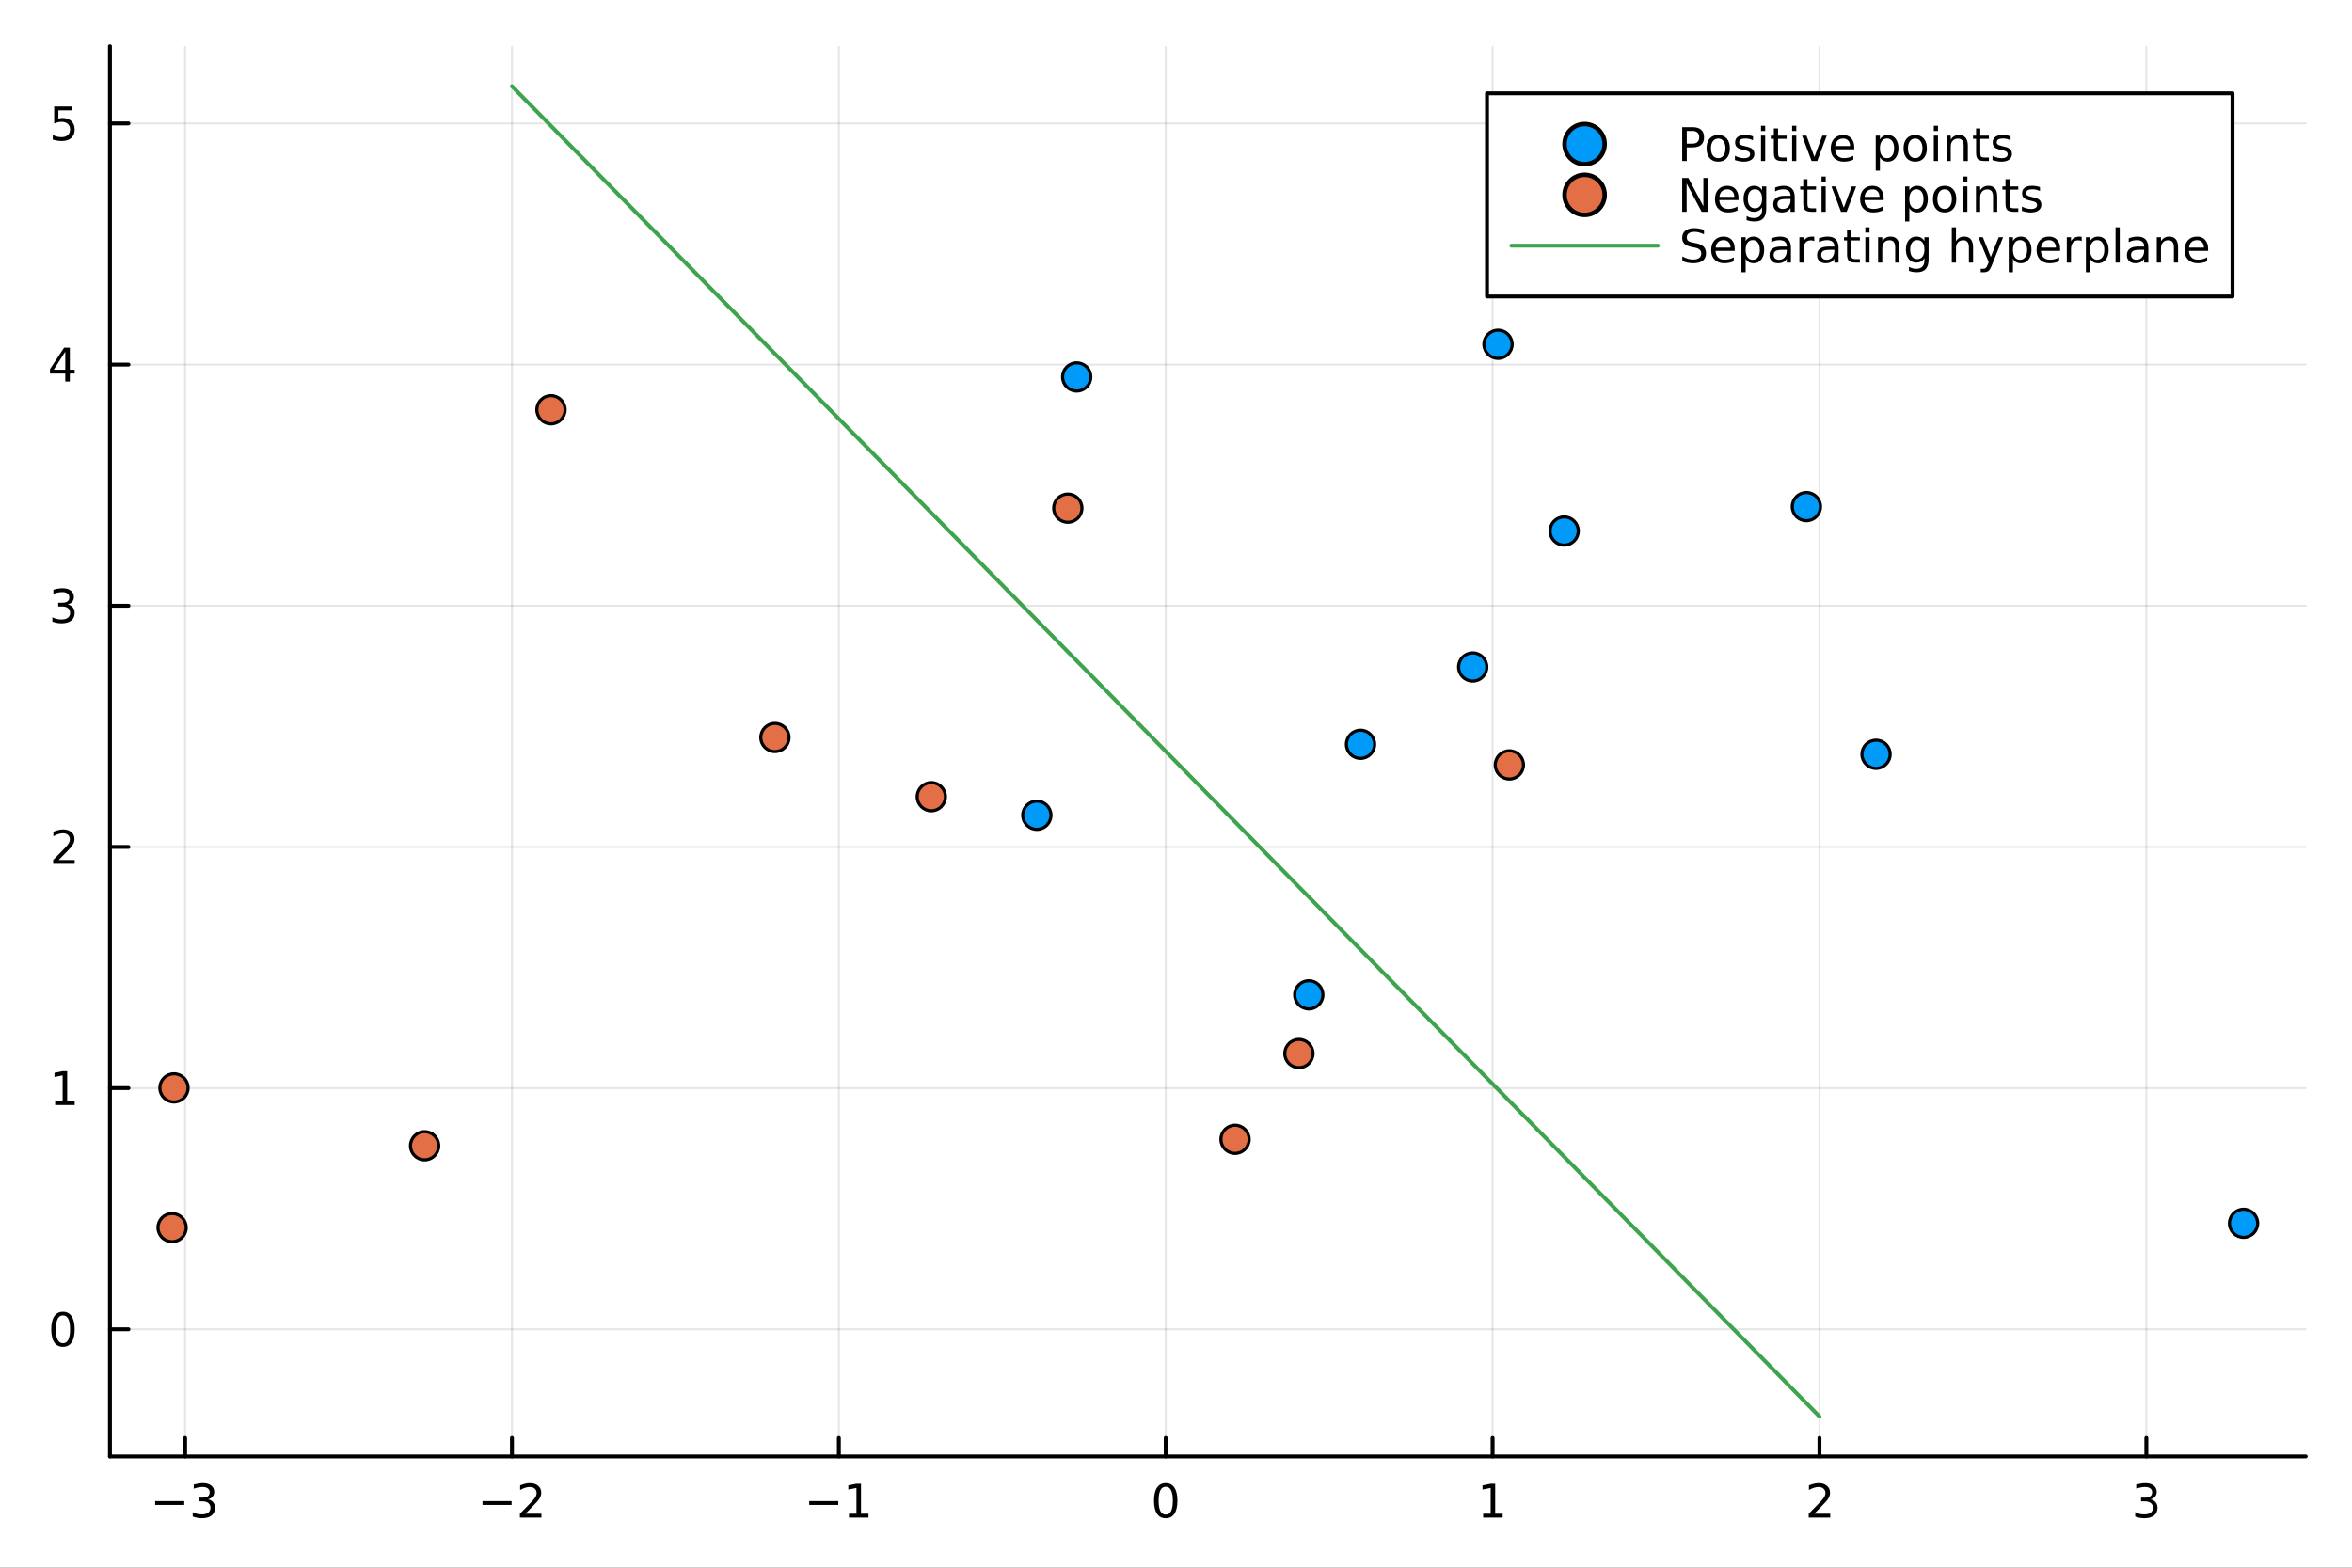 <?xml version="1.0" encoding="utf-8"?>
<svg xmlns="http://www.w3.org/2000/svg" xmlns:xlink="http://www.w3.org/1999/xlink" width="600" height="400" viewBox="0 0 2400 1600">
<rect x="0" y="0" width="2400" height="1600" fill="#333333" stroke="none"/>
<defs>
  <clipPath id="clip440">
    <rect x="0" y="0" width="2400" height="1600"/>
  </clipPath>
</defs>
<path clip-path="url(#clip440)" d="M0 1600 L2400 1600 L2400 0 L0 0  Z" fill="#ffffff" fill-rule="evenodd" fill-opacity="1"/>
<defs>
  <clipPath id="clip441">
    <rect x="480" y="0" width="1681" height="1600"/>
  </clipPath>
</defs>
<path clip-path="url(#clip440)" d="M112.177 1486.45 L2352.76 1486.45 L2352.76 47.244 L112.177 47.244  Z" fill="#ffffff" fill-rule="evenodd" fill-opacity="1"/>
<defs>
  <clipPath id="clip442">
    <rect x="112" y="47" width="2242" height="1440"/>
  </clipPath>
</defs>
<polyline clip-path="url(#clip442)" style="stroke:#000000; stroke-linecap:round; stroke-linejoin:round; stroke-width:2; stroke-opacity:0.1; fill:none" points="188.864,1486.45 188.864,47.244 "/>
<polyline clip-path="url(#clip442)" style="stroke:#000000; stroke-linecap:round; stroke-linejoin:round; stroke-width:2; stroke-opacity:0.1; fill:none" points="522.412,1486.45 522.412,47.244 "/>
<polyline clip-path="url(#clip442)" style="stroke:#000000; stroke-linecap:round; stroke-linejoin:round; stroke-width:2; stroke-opacity:0.1; fill:none" points="855.961,1486.45 855.961,47.244 "/>
<polyline clip-path="url(#clip442)" style="stroke:#000000; stroke-linecap:round; stroke-linejoin:round; stroke-width:2; stroke-opacity:0.1; fill:none" points="1189.51,1486.45 1189.51,47.244 "/>
<polyline clip-path="url(#clip442)" style="stroke:#000000; stroke-linecap:round; stroke-linejoin:round; stroke-width:2; stroke-opacity:0.1; fill:none" points="1523.06,1486.45 1523.06,47.244 "/>
<polyline clip-path="url(#clip442)" style="stroke:#000000; stroke-linecap:round; stroke-linejoin:round; stroke-width:2; stroke-opacity:0.1; fill:none" points="1856.6,1486.45 1856.6,47.244 "/>
<polyline clip-path="url(#clip442)" style="stroke:#000000; stroke-linecap:round; stroke-linejoin:round; stroke-width:2; stroke-opacity:0.1; fill:none" points="2190.15,1486.45 2190.15,47.244 "/>
<polyline clip-path="url(#clip440)" style="stroke:#000000; stroke-linecap:round; stroke-linejoin:round; stroke-width:4; stroke-opacity:1; fill:none" points="112.177,1486.45 2352.76,1486.45 "/>
<polyline clip-path="url(#clip440)" style="stroke:#000000; stroke-linecap:round; stroke-linejoin:round; stroke-width:4; stroke-opacity:1; fill:none" points="188.864,1486.45 188.864,1467.55 "/>
<polyline clip-path="url(#clip440)" style="stroke:#000000; stroke-linecap:round; stroke-linejoin:round; stroke-width:4; stroke-opacity:1; fill:none" points="522.412,1486.45 522.412,1467.55 "/>
<polyline clip-path="url(#clip440)" style="stroke:#000000; stroke-linecap:round; stroke-linejoin:round; stroke-width:4; stroke-opacity:1; fill:none" points="855.961,1486.45 855.961,1467.55 "/>
<polyline clip-path="url(#clip440)" style="stroke:#000000; stroke-linecap:round; stroke-linejoin:round; stroke-width:4; stroke-opacity:1; fill:none" points="1189.51,1486.45 1189.51,1467.55 "/>
<polyline clip-path="url(#clip440)" style="stroke:#000000; stroke-linecap:round; stroke-linejoin:round; stroke-width:4; stroke-opacity:1; fill:none" points="1523.06,1486.45 1523.06,1467.55 "/>
<polyline clip-path="url(#clip440)" style="stroke:#000000; stroke-linecap:round; stroke-linejoin:round; stroke-width:4; stroke-opacity:1; fill:none" points="1856.6,1486.45 1856.6,1467.55 "/>
<polyline clip-path="url(#clip440)" style="stroke:#000000; stroke-linecap:round; stroke-linejoin:round; stroke-width:4; stroke-opacity:1; fill:none" points="2190.15,1486.45 2190.15,1467.55 "/>
<path clip-path="url(#clip440)" d="M158.332 1532.02 L188.008 1532.02 L188.008 1535.95 L158.332 1535.95 L158.332 1532.02 Z" fill="#000000" fill-rule="nonzero" fill-opacity="1" /><path clip-path="url(#clip440)" d="M212.267 1530.21 Q215.623 1530.93 217.498 1533.2 Q219.397 1535.47 219.397 1538.8 Q219.397 1543.92 215.878 1546.72 Q212.36 1549.52 205.878 1549.52 Q203.702 1549.52 201.387 1549.08 Q199.096 1548.66 196.642 1547.81 L196.642 1543.29 Q198.587 1544.43 200.901 1545.01 Q203.216 1545.58 205.739 1545.58 Q210.137 1545.58 212.429 1543.85 Q214.744 1542.11 214.744 1538.8 Q214.744 1535.75 212.591 1534.03 Q210.461 1532.3 206.642 1532.3 L202.614 1532.3 L202.614 1528.45 L206.827 1528.45 Q210.276 1528.45 212.105 1527.09 Q213.934 1525.7 213.934 1523.11 Q213.934 1520.45 212.036 1519.03 Q210.161 1517.6 206.642 1517.6 Q204.721 1517.6 202.522 1518.01 Q200.323 1518.43 197.684 1519.31 L197.684 1515.14 Q200.346 1514.4 202.661 1514.03 Q204.999 1513.66 207.059 1513.66 Q212.383 1513.66 215.485 1516.09 Q218.586 1518.5 218.586 1522.62 Q218.586 1525.49 216.943 1527.48 Q215.299 1529.45 212.267 1530.21 Z" fill="#000000" fill-rule="nonzero" fill-opacity="1" /><path clip-path="url(#clip440)" d="M492.355 1532.02 L522.03 1532.02 L522.03 1535.95 L492.355 1535.95 L492.355 1532.02 Z" fill="#000000" fill-rule="nonzero" fill-opacity="1" /><path clip-path="url(#clip440)" d="M536.151 1544.91 L552.47 1544.91 L552.47 1548.85 L530.526 1548.85 L530.526 1544.91 Q533.188 1542.16 537.771 1537.53 Q542.378 1532.88 543.558 1531.53 Q545.804 1529.01 546.683 1527.27 Q547.586 1525.51 547.586 1523.82 Q547.586 1521.07 545.641 1519.33 Q543.72 1517.6 540.618 1517.6 Q538.419 1517.6 535.966 1518.36 Q533.535 1519.13 530.757 1520.68 L530.757 1515.95 Q533.581 1514.82 536.035 1514.24 Q538.489 1513.66 540.526 1513.66 Q545.896 1513.66 549.091 1516.35 Q552.285 1519.03 552.285 1523.52 Q552.285 1525.65 551.475 1527.57 Q550.688 1529.47 548.581 1532.07 Q548.003 1532.74 544.901 1535.95 Q541.799 1539.15 536.151 1544.91 Z" fill="#000000" fill-rule="nonzero" fill-opacity="1" /><path clip-path="url(#clip440)" d="M825.718 1532.02 L855.393 1532.02 L855.393 1535.95 L825.718 1535.95 L825.718 1532.02 Z" fill="#000000" fill-rule="nonzero" fill-opacity="1" /><path clip-path="url(#clip440)" d="M866.296 1544.91 L873.935 1544.91 L873.935 1518.55 L865.625 1520.21 L865.625 1515.95 L873.889 1514.29 L878.565 1514.29 L878.565 1544.91 L886.203 1544.91 L886.203 1548.85 L866.296 1548.85 L866.296 1544.91 Z" fill="#000000" fill-rule="nonzero" fill-opacity="1" /><path clip-path="url(#clip440)" d="M1189.51 1517.37 Q1185.9 1517.37 1184.07 1520.93 Q1182.26 1524.47 1182.26 1531.6 Q1182.26 1538.71 1184.07 1542.27 Q1185.9 1545.82 1189.51 1545.82 Q1193.14 1545.82 1194.95 1542.27 Q1196.78 1538.71 1196.78 1531.6 Q1196.78 1524.47 1194.95 1520.93 Q1193.14 1517.37 1189.51 1517.37 M1189.51 1513.66 Q1195.32 1513.66 1198.37 1518.27 Q1201.45 1522.85 1201.45 1531.6 Q1201.45 1540.33 1198.37 1544.94 Q1195.32 1549.52 1189.51 1549.52 Q1183.7 1549.52 1180.62 1544.94 Q1177.56 1540.33 1177.56 1531.6 Q1177.56 1522.85 1180.62 1518.27 Q1183.7 1513.66 1189.51 1513.66 Z" fill="#000000" fill-rule="nonzero" fill-opacity="1" /><path clip-path="url(#clip440)" d="M1513.44 1544.91 L1521.08 1544.91 L1521.08 1518.55 L1512.77 1520.21 L1512.77 1515.95 L1521.03 1514.29 L1525.71 1514.29 L1525.71 1544.91 L1533.35 1544.91 L1533.35 1548.85 L1513.44 1548.85 L1513.44 1544.91 Z" fill="#000000" fill-rule="nonzero" fill-opacity="1" /><path clip-path="url(#clip440)" d="M1851.26 1544.91 L1867.58 1544.91 L1867.58 1548.85 L1845.63 1548.85 L1845.63 1544.91 Q1848.29 1542.16 1852.88 1537.53 Q1857.48 1532.88 1858.66 1531.53 Q1860.91 1529.01 1861.79 1527.27 Q1862.69 1525.51 1862.69 1523.82 Q1862.69 1521.07 1860.75 1519.33 Q1858.83 1517.6 1855.73 1517.6 Q1853.53 1517.6 1851.07 1518.36 Q1848.64 1519.13 1845.86 1520.68 L1845.86 1515.95 Q1848.69 1514.82 1851.14 1514.24 Q1853.6 1513.66 1855.63 1513.66 Q1861 1513.66 1864.2 1516.35 Q1867.39 1519.03 1867.39 1523.52 Q1867.39 1525.65 1866.58 1527.57 Q1865.79 1529.47 1863.69 1532.07 Q1863.11 1532.74 1860.01 1535.95 Q1856.91 1539.15 1851.26 1544.91 Z" fill="#000000" fill-rule="nonzero" fill-opacity="1" /><path clip-path="url(#clip440)" d="M2194.4 1530.21 Q2197.76 1530.93 2199.63 1533.2 Q2201.53 1535.47 2201.53 1538.8 Q2201.53 1543.92 2198.01 1546.72 Q2194.49 1549.52 2188.01 1549.52 Q2185.84 1549.52 2183.52 1549.08 Q2181.23 1548.66 2178.78 1547.81 L2178.78 1543.29 Q2180.72 1544.43 2183.03 1545.01 Q2185.35 1545.58 2187.87 1545.58 Q2192.27 1545.58 2194.56 1543.85 Q2196.88 1542.11 2196.88 1538.8 Q2196.88 1535.75 2194.72 1534.03 Q2192.59 1532.3 2188.78 1532.3 L2184.75 1532.3 L2184.75 1528.45 L2188.96 1528.45 Q2192.41 1528.45 2194.24 1527.09 Q2196.07 1525.7 2196.07 1523.11 Q2196.07 1520.45 2194.17 1519.03 Q2192.29 1517.6 2188.78 1517.6 Q2186.85 1517.6 2184.66 1518.01 Q2182.46 1518.43 2179.82 1519.31 L2179.82 1515.14 Q2182.48 1514.4 2184.79 1514.03 Q2187.13 1513.66 2189.19 1513.66 Q2194.52 1513.66 2197.62 1516.09 Q2200.72 1518.5 2200.72 1522.62 Q2200.72 1525.49 2199.08 1527.48 Q2197.43 1529.45 2194.4 1530.21 Z" fill="#000000" fill-rule="nonzero" fill-opacity="1" /><polyline clip-path="url(#clip442)" style="stroke:#000000; stroke-linecap:round; stroke-linejoin:round; stroke-width:2; stroke-opacity:0.1; fill:none" points="112.177,1356.68 2352.76,1356.68 "/>
<polyline clip-path="url(#clip442)" style="stroke:#000000; stroke-linecap:round; stroke-linejoin:round; stroke-width:2; stroke-opacity:0.1; fill:none" points="112.177,1110.54 2352.76,1110.54 "/>
<polyline clip-path="url(#clip442)" style="stroke:#000000; stroke-linecap:round; stroke-linejoin:round; stroke-width:2; stroke-opacity:0.1; fill:none" points="112.177,864.395 2352.76,864.395 "/>
<polyline clip-path="url(#clip442)" style="stroke:#000000; stroke-linecap:round; stroke-linejoin:round; stroke-width:2; stroke-opacity:0.1; fill:none" points="112.177,618.254 2352.76,618.254 "/>
<polyline clip-path="url(#clip442)" style="stroke:#000000; stroke-linecap:round; stroke-linejoin:round; stroke-width:2; stroke-opacity:0.1; fill:none" points="112.177,372.113 2352.76,372.113 "/>
<polyline clip-path="url(#clip442)" style="stroke:#000000; stroke-linecap:round; stroke-linejoin:round; stroke-width:2; stroke-opacity:0.1; fill:none" points="112.177,125.972 2352.76,125.972 "/>
<polyline clip-path="url(#clip440)" style="stroke:#000000; stroke-linecap:round; stroke-linejoin:round; stroke-width:4; stroke-opacity:1; fill:none" points="112.177,1486.45 112.177,47.244 "/>
<polyline clip-path="url(#clip440)" style="stroke:#000000; stroke-linecap:round; stroke-linejoin:round; stroke-width:4; stroke-opacity:1; fill:none" points="112.177,1356.68 131.075,1356.68 "/>
<polyline clip-path="url(#clip440)" style="stroke:#000000; stroke-linecap:round; stroke-linejoin:round; stroke-width:4; stroke-opacity:1; fill:none" points="112.177,1110.54 131.075,1110.54 "/>
<polyline clip-path="url(#clip440)" style="stroke:#000000; stroke-linecap:round; stroke-linejoin:round; stroke-width:4; stroke-opacity:1; fill:none" points="112.177,864.395 131.075,864.395 "/>
<polyline clip-path="url(#clip440)" style="stroke:#000000; stroke-linecap:round; stroke-linejoin:round; stroke-width:4; stroke-opacity:1; fill:none" points="112.177,618.254 131.075,618.254 "/>
<polyline clip-path="url(#clip440)" style="stroke:#000000; stroke-linecap:round; stroke-linejoin:round; stroke-width:4; stroke-opacity:1; fill:none" points="112.177,372.113 131.075,372.113 "/>
<polyline clip-path="url(#clip440)" style="stroke:#000000; stroke-linecap:round; stroke-linejoin:round; stroke-width:4; stroke-opacity:1; fill:none" points="112.177,125.972 131.075,125.972 "/>
<path clip-path="url(#clip440)" d="M64.233 1342.48 Q60.622 1342.48 58.793 1346.04 Q56.987 1349.58 56.987 1356.71 Q56.987 1363.82 58.793 1367.38 Q60.622 1370.92 64.233 1370.92 Q67.867 1370.92 69.673 1367.38 Q71.501 1363.82 71.501 1356.71 Q71.501 1349.58 69.673 1346.04 Q67.867 1342.48 64.233 1342.48 M64.233 1338.77 Q70.043 1338.77 73.099 1343.38 Q76.177 1347.96 76.177 1356.71 Q76.177 1365.44 73.099 1370.04 Q70.043 1374.63 64.233 1374.63 Q58.423 1374.63 55.344 1370.04 Q52.288 1365.44 52.288 1356.71 Q52.288 1347.96 55.344 1343.38 Q58.423 1338.77 64.233 1338.77 Z" fill="#000000" fill-rule="nonzero" fill-opacity="1" /><path clip-path="url(#clip440)" d="M56.27 1123.88 L63.909 1123.88 L63.909 1097.52 L55.599 1099.18 L55.599 1094.92 L63.862 1093.26 L68.538 1093.26 L68.538 1123.88 L76.177 1123.88 L76.177 1127.82 L56.27 1127.82 L56.27 1123.88 Z" fill="#000000" fill-rule="nonzero" fill-opacity="1" /><path clip-path="url(#clip440)" d="M59.858 877.74 L76.177 877.74 L76.177 881.675 L54.233 881.675 L54.233 877.74 Q56.895 874.985 61.478 870.355 Q66.085 865.703 67.265 864.36 Q69.51 861.837 70.39 860.101 Q71.293 858.342 71.293 856.652 Q71.293 853.897 69.349 852.161 Q67.427 850.425 64.325 850.425 Q62.126 850.425 59.673 851.189 Q57.242 851.953 54.464 853.504 L54.464 848.781 Q57.288 847.647 59.742 847.069 Q62.196 846.49 64.233 846.49 Q69.603 846.49 72.798 849.175 Q75.992 851.86 75.992 856.351 Q75.992 858.48 75.182 860.402 Q74.395 862.3 72.288 864.892 Q71.71 865.564 68.608 868.781 Q65.506 871.976 59.858 877.74 Z" fill="#000000" fill-rule="nonzero" fill-opacity="1" /><path clip-path="url(#clip440)" d="M69.048 616.9 Q72.404 617.617 74.279 619.886 Q76.177 622.154 76.177 625.487 Q76.177 630.603 72.659 633.404 Q69.14 636.205 62.659 636.205 Q60.483 636.205 58.168 635.765 Q55.876 635.349 53.423 634.492 L53.423 629.978 Q55.367 631.112 57.682 631.691 Q59.997 632.27 62.52 632.27 Q66.918 632.27 69.21 630.534 Q71.524 628.798 71.524 625.487 Q71.524 622.432 69.372 620.719 Q67.242 618.983 63.423 618.983 L59.395 618.983 L59.395 615.14 L63.608 615.14 Q67.057 615.14 68.885 613.775 Q70.714 612.386 70.714 609.793 Q70.714 607.131 68.816 605.719 Q66.941 604.284 63.423 604.284 Q61.501 604.284 59.302 604.701 Q57.103 605.117 54.464 605.997 L54.464 601.83 Q57.126 601.089 59.441 600.719 Q61.779 600.349 63.839 600.349 Q69.163 600.349 72.265 602.779 Q75.367 605.187 75.367 609.307 Q75.367 612.177 73.724 614.168 Q72.08 616.136 69.048 616.9 Z" fill="#000000" fill-rule="nonzero" fill-opacity="1" /><path clip-path="url(#clip440)" d="M66.594 358.907 L54.788 377.356 L66.594 377.356 L66.594 358.907 M65.367 354.833 L71.247 354.833 L71.247 377.356 L76.177 377.356 L76.177 381.245 L71.247 381.245 L71.247 389.393 L66.594 389.393 L66.594 381.245 L50.992 381.245 L50.992 376.731 L65.367 354.833 Z" fill="#000000" fill-rule="nonzero" fill-opacity="1" /><path clip-path="url(#clip440)" d="M55.275 108.692 L73.631 108.692 L73.631 112.627 L59.557 112.627 L59.557 121.099 Q60.575 120.752 61.594 120.59 Q62.612 120.404 63.631 120.404 Q69.418 120.404 72.798 123.576 Q76.177 126.747 76.177 132.164 Q76.177 137.742 72.705 140.844 Q69.233 143.923 62.913 143.923 Q60.737 143.923 58.469 143.552 Q56.224 143.182 53.816 142.441 L53.816 137.742 Q55.9 138.877 58.122 139.432 Q60.344 139.988 62.821 139.988 Q66.825 139.988 69.163 137.881 Q71.501 135.775 71.501 132.164 Q71.501 128.553 69.163 126.446 Q66.825 124.34 62.821 124.34 Q60.946 124.34 59.071 124.756 Q57.219 125.173 55.275 126.053 L55.275 108.692 Z" fill="#000000" fill-rule="nonzero" fill-opacity="1" /><circle clip-path="url(#clip442)" cx="1843.25" cy="517.055" r="14.4" fill="#009af9" fill-rule="evenodd" fill-opacity="1" stroke="#000000" stroke-opacity="1" stroke-width="3.2"/>
<circle clip-path="url(#clip442)" cx="1388.28" cy="759.654" r="14.4" fill="#009af9" fill-rule="evenodd" fill-opacity="1" stroke="#000000" stroke-opacity="1" stroke-width="3.2"/>
<circle clip-path="url(#clip442)" cx="2289.34" cy="1248.52" r="14.4" fill="#009af9" fill-rule="evenodd" fill-opacity="1" stroke="#000000" stroke-opacity="1" stroke-width="3.2"/>
<circle clip-path="url(#clip442)" cx="1058.01" cy="832.048" r="14.4" fill="#009af9" fill-rule="evenodd" fill-opacity="1" stroke="#000000" stroke-opacity="1" stroke-width="3.2"/>
<circle clip-path="url(#clip442)" cx="1596.1" cy="541.967" r="14.4" fill="#009af9" fill-rule="evenodd" fill-opacity="1" stroke="#000000" stroke-opacity="1" stroke-width="3.2"/>
<circle clip-path="url(#clip442)" cx="1502.77" cy="680.738" r="14.4" fill="#009af9" fill-rule="evenodd" fill-opacity="1" stroke="#000000" stroke-opacity="1" stroke-width="3.2"/>
<circle clip-path="url(#clip442)" cx="1098.67" cy="384.718" r="14.4" fill="#009af9" fill-rule="evenodd" fill-opacity="1" stroke="#000000" stroke-opacity="1" stroke-width="3.2"/>
<circle clip-path="url(#clip442)" cx="1335.51" cy="1015.34" r="14.4" fill="#009af9" fill-rule="evenodd" fill-opacity="1" stroke="#000000" stroke-opacity="1" stroke-width="3.2"/>
<circle clip-path="url(#clip442)" cx="1528.6" cy="351.38" r="14.4" fill="#009af9" fill-rule="evenodd" fill-opacity="1" stroke="#000000" stroke-opacity="1" stroke-width="3.2"/>
<circle clip-path="url(#clip442)" cx="1914.33" cy="769.858" r="14.4" fill="#009af9" fill-rule="evenodd" fill-opacity="1" stroke="#000000" stroke-opacity="1" stroke-width="3.2"/>
<circle clip-path="url(#clip442)" cx="175.59" cy="1252.94" r="14.4" fill="#e26f46" fill-rule="evenodd" fill-opacity="1" stroke="#000000" stroke-opacity="1" stroke-width="3.2"/>
<circle clip-path="url(#clip442)" cx="562.229" cy="418.181" r="14.4" fill="#e26f46" fill-rule="evenodd" fill-opacity="1" stroke="#000000" stroke-opacity="1" stroke-width="3.2"/>
<circle clip-path="url(#clip442)" cx="1260.24" cy="1162.8" r="14.4" fill="#e26f46" fill-rule="evenodd" fill-opacity="1" stroke="#000000" stroke-opacity="1" stroke-width="3.2"/>
<circle clip-path="url(#clip442)" cx="950.306" cy="813.115" r="14.4" fill="#e26f46" fill-rule="evenodd" fill-opacity="1" stroke="#000000" stroke-opacity="1" stroke-width="3.2"/>
<circle clip-path="url(#clip442)" cx="1089.62" cy="518.641" r="14.4" fill="#e26f46" fill-rule="evenodd" fill-opacity="1" stroke="#000000" stroke-opacity="1" stroke-width="3.2"/>
<circle clip-path="url(#clip442)" cx="1540.17" cy="780.674" r="14.4" fill="#e26f46" fill-rule="evenodd" fill-opacity="1" stroke="#000000" stroke-opacity="1" stroke-width="3.2"/>
<circle clip-path="url(#clip442)" cx="433.262" cy="1169.38" r="14.4" fill="#e26f46" fill-rule="evenodd" fill-opacity="1" stroke="#000000" stroke-opacity="1" stroke-width="3.2"/>
<circle clip-path="url(#clip442)" cx="1325.41" cy="1075.24" r="14.4" fill="#e26f46" fill-rule="evenodd" fill-opacity="1" stroke="#000000" stroke-opacity="1" stroke-width="3.2"/>
<circle clip-path="url(#clip442)" cx="790.722" cy="752.696" r="14.4" fill="#e26f46" fill-rule="evenodd" fill-opacity="1" stroke="#000000" stroke-opacity="1" stroke-width="3.2"/>
<circle clip-path="url(#clip442)" cx="177.51" cy="1110.31" r="14.4" fill="#e26f46" fill-rule="evenodd" fill-opacity="1" stroke="#000000" stroke-opacity="1" stroke-width="3.2"/>
<polyline clip-path="url(#clip442)" style="stroke:#3da44d; stroke-linecap:round; stroke-linejoin:round; stroke-width:4; stroke-opacity:1; fill:none" points="522.412,87.976 555.767,121.92 589.122,155.863 622.477,189.807 655.832,223.75 689.186,257.694 722.541,291.637 755.896,325.581 789.251,359.524 822.606,393.468 855.961,427.411 889.315,461.355 922.67,495.298 956.025,529.242 989.38,563.185 1022.73,597.129 1056.09,631.072 1089.44,665.016 1122.8,698.959 1156.15,732.902 1189.51,766.846 1222.86,800.789 1256.22,834.733 1289.57,868.676 1322.93,902.62 1356.28,936.563 1389.64,970.507 1422.99,1004.45 1456.35,1038.39 1489.7,1072.34 1523.06,1106.28 1556.41,1140.22 1589.77,1174.17 1623.12,1208.11 1656.48,1242.05 1689.83,1276 1723.19,1309.94 1756.54,1343.89 1789.9,1377.83 1823.25,1411.77 1856.6,1445.72 "/>
<path clip-path="url(#clip440)" d="M1517.37 302.578 L2278.07 302.578 L2278.07 95.218 L1517.37 95.218  Z" fill="#ffffff" fill-rule="evenodd" fill-opacity="1"/>
<polyline clip-path="url(#clip440)" style="stroke:#000000; stroke-linecap:round; stroke-linejoin:round; stroke-width:4; stroke-opacity:1; fill:none" points="1517.37,302.578 2278.07,302.578 2278.07,95.218 1517.37,95.218 1517.37,302.578 "/>
<circle clip-path="url(#clip440)" cx="1616.95" cy="147.058" r="20.48" fill="#009af9" fill-rule="evenodd" fill-opacity="1" stroke="#000000" stroke-opacity="1" stroke-width="4.551"/>
<path clip-path="url(#clip440)" d="M1721.21 133.62 L1721.21 146.606 L1727.09 146.606 Q1730.35 146.606 1732.14 144.916 Q1733.92 143.227 1733.92 140.102 Q1733.92 137 1732.14 135.31 Q1730.35 133.62 1727.09 133.62 L1721.21 133.62 M1716.53 129.778 L1727.09 129.778 Q1732.9 129.778 1735.86 132.416 Q1738.85 135.032 1738.85 140.102 Q1738.85 145.217 1735.86 147.833 Q1732.9 150.449 1727.09 150.449 L1721.21 150.449 L1721.21 164.338 L1716.53 164.338 L1716.53 129.778 Z" fill="#000000" fill-rule="nonzero" fill-opacity="1" /><path clip-path="url(#clip440)" d="M1753.29 141.398 Q1749.87 141.398 1747.88 144.083 Q1745.89 146.745 1745.89 151.398 Q1745.89 156.051 1747.85 158.736 Q1749.84 161.398 1753.29 161.398 Q1756.7 161.398 1758.69 158.713 Q1760.68 156.027 1760.68 151.398 Q1760.68 146.791 1758.69 144.106 Q1756.7 141.398 1753.29 141.398 M1753.29 137.787 Q1758.85 137.787 1762.02 141.398 Q1765.19 145.009 1765.19 151.398 Q1765.19 157.764 1762.02 161.398 Q1758.85 165.009 1753.29 165.009 Q1747.71 165.009 1744.54 161.398 Q1741.39 157.764 1741.39 151.398 Q1741.39 145.009 1744.54 141.398 Q1747.71 137.787 1753.29 137.787 Z" fill="#000000" fill-rule="nonzero" fill-opacity="1" /><path clip-path="url(#clip440)" d="M1788.78 139.176 L1788.78 143.203 Q1786.97 142.277 1785.03 141.815 Q1783.08 141.352 1781 141.352 Q1777.83 141.352 1776.23 142.324 Q1774.66 143.296 1774.66 145.24 Q1774.66 146.722 1775.79 147.578 Q1776.93 148.412 1780.35 149.176 L1781.81 149.5 Q1786.35 150.472 1788.25 152.254 Q1790.17 154.014 1790.17 157.185 Q1790.17 160.796 1787.3 162.902 Q1784.45 165.009 1779.45 165.009 Q1777.37 165.009 1775.1 164.592 Q1772.85 164.199 1770.35 163.388 L1770.35 158.99 Q1772.71 160.217 1775.01 160.842 Q1777.3 161.444 1779.54 161.444 Q1782.55 161.444 1784.17 160.426 Q1785.79 159.384 1785.79 157.509 Q1785.79 155.773 1784.61 154.847 Q1783.45 153.921 1779.5 153.064 L1778.02 152.717 Q1774.06 151.884 1772.3 150.171 Q1770.54 148.435 1770.54 145.426 Q1770.54 141.768 1773.13 139.778 Q1775.72 137.787 1780.49 137.787 Q1782.85 137.787 1784.94 138.134 Q1787.02 138.481 1788.78 139.176 Z" fill="#000000" fill-rule="nonzero" fill-opacity="1" /><path clip-path="url(#clip440)" d="M1796.95 138.412 L1801.21 138.412 L1801.21 164.338 L1796.95 164.338 L1796.95 138.412 M1796.95 128.319 L1801.21 128.319 L1801.21 133.713 L1796.95 133.713 L1796.95 128.319 Z" fill="#000000" fill-rule="nonzero" fill-opacity="1" /><path clip-path="url(#clip440)" d="M1814.33 131.051 L1814.33 138.412 L1823.11 138.412 L1823.11 141.722 L1814.33 141.722 L1814.33 155.796 Q1814.33 158.967 1815.19 159.87 Q1816.07 160.773 1818.73 160.773 L1823.11 160.773 L1823.11 164.338 L1818.73 164.338 Q1813.8 164.338 1811.93 162.509 Q1810.05 160.657 1810.05 155.796 L1810.05 141.722 L1806.93 141.722 L1806.93 138.412 L1810.05 138.412 L1810.05 131.051 L1814.33 131.051 Z" fill="#000000" fill-rule="nonzero" fill-opacity="1" /><path clip-path="url(#clip440)" d="M1828.71 138.412 L1832.97 138.412 L1832.97 164.338 L1828.71 164.338 L1828.71 138.412 M1828.71 128.319 L1832.97 128.319 L1832.97 133.713 L1828.71 133.713 L1828.71 128.319 Z" fill="#000000" fill-rule="nonzero" fill-opacity="1" /><path clip-path="url(#clip440)" d="M1838.82 138.412 L1843.34 138.412 L1851.44 160.171 L1859.54 138.412 L1864.06 138.412 L1854.33 164.338 L1848.55 164.338 L1838.82 138.412 Z" fill="#000000" fill-rule="nonzero" fill-opacity="1" /><path clip-path="url(#clip440)" d="M1892.11 150.31 L1892.11 152.393 L1872.53 152.393 Q1872.81 156.791 1875.17 159.106 Q1877.55 161.398 1881.79 161.398 Q1884.24 161.398 1886.53 160.796 Q1888.85 160.194 1891.12 158.99 L1891.12 163.018 Q1888.82 163.99 1886.42 164.5 Q1884.01 165.009 1881.53 165.009 Q1875.33 165.009 1871.7 161.398 Q1868.08 157.787 1868.08 151.629 Q1868.08 145.264 1871.51 141.537 Q1874.96 137.787 1880.79 137.787 Q1886.02 137.787 1889.06 141.166 Q1892.11 144.523 1892.11 150.31 M1887.85 149.06 Q1887.81 145.565 1885.88 143.481 Q1883.99 141.398 1880.84 141.398 Q1877.27 141.398 1875.12 143.412 Q1872.99 145.426 1872.67 149.083 L1887.85 149.06 Z" fill="#000000" fill-rule="nonzero" fill-opacity="1" /><path clip-path="url(#clip440)" d="M1918.29 160.449 L1918.29 174.199 L1914.01 174.199 L1914.01 138.412 L1918.29 138.412 L1918.29 142.347 Q1919.63 140.032 1921.67 138.921 Q1923.73 137.787 1926.58 137.787 Q1931.3 137.787 1934.24 141.537 Q1937.2 145.287 1937.2 151.398 Q1937.2 157.509 1934.24 161.259 Q1931.3 165.009 1926.58 165.009 Q1923.73 165.009 1921.67 163.898 Q1919.63 162.763 1918.29 160.449 M1932.78 151.398 Q1932.78 146.699 1930.84 144.037 Q1928.92 141.352 1925.54 141.352 Q1922.16 141.352 1920.21 144.037 Q1918.29 146.699 1918.29 151.398 Q1918.29 156.097 1920.21 158.782 Q1922.16 161.444 1925.54 161.444 Q1928.92 161.444 1930.84 158.782 Q1932.78 156.097 1932.78 151.398 Z" fill="#000000" fill-rule="nonzero" fill-opacity="1" /><path clip-path="url(#clip440)" d="M1954.31 141.398 Q1950.88 141.398 1948.89 144.083 Q1946.9 146.745 1946.9 151.398 Q1946.9 156.051 1948.87 158.736 Q1950.86 161.398 1954.31 161.398 Q1957.71 161.398 1959.7 158.713 Q1961.69 156.027 1961.69 151.398 Q1961.69 146.791 1959.7 144.106 Q1957.71 141.398 1954.31 141.398 M1954.31 137.787 Q1959.87 137.787 1963.04 141.398 Q1966.21 145.009 1966.21 151.398 Q1966.21 157.764 1963.04 161.398 Q1959.87 165.009 1954.31 165.009 Q1948.73 165.009 1945.56 161.398 Q1942.41 157.764 1942.41 151.398 Q1942.41 145.009 1945.56 141.398 Q1948.73 137.787 1954.31 137.787 Z" fill="#000000" fill-rule="nonzero" fill-opacity="1" /><path clip-path="url(#clip440)" d="M1973.27 138.412 L1977.53 138.412 L1977.53 164.338 L1973.27 164.338 L1973.27 138.412 M1973.27 128.319 L1977.53 128.319 L1977.53 133.713 L1973.27 133.713 L1973.27 128.319 Z" fill="#000000" fill-rule="nonzero" fill-opacity="1" /><path clip-path="url(#clip440)" d="M2007.99 148.689 L2007.99 164.338 L2003.73 164.338 L2003.73 148.828 Q2003.73 145.148 2002.3 143.319 Q2000.86 141.49 1997.99 141.49 Q1994.54 141.49 1992.55 143.69 Q1990.56 145.889 1990.56 149.685 L1990.56 164.338 L1986.28 164.338 L1986.28 138.412 L1990.56 138.412 L1990.56 142.44 Q1992.09 140.102 1994.15 138.944 Q1996.23 137.787 1998.94 137.787 Q2003.41 137.787 2005.7 140.565 Q2007.99 143.319 2007.99 148.689 Z" fill="#000000" fill-rule="nonzero" fill-opacity="1" /><path clip-path="url(#clip440)" d="M2020.7 131.051 L2020.7 138.412 L2029.47 138.412 L2029.47 141.722 L2020.7 141.722 L2020.7 155.796 Q2020.7 158.967 2021.56 159.87 Q2022.44 160.773 2025.1 160.773 L2029.47 160.773 L2029.47 164.338 L2025.1 164.338 Q2020.17 164.338 2018.29 162.509 Q2016.42 160.657 2016.42 155.796 L2016.42 141.722 L2013.29 141.722 L2013.29 138.412 L2016.42 138.412 L2016.42 131.051 L2020.7 131.051 Z" fill="#000000" fill-rule="nonzero" fill-opacity="1" /><path clip-path="url(#clip440)" d="M2051.6 139.176 L2051.6 143.203 Q2049.8 142.277 2047.85 141.815 Q2045.91 141.352 2043.82 141.352 Q2040.65 141.352 2039.06 142.324 Q2037.48 143.296 2037.48 145.24 Q2037.48 146.722 2038.62 147.578 Q2039.75 148.412 2043.18 149.176 L2044.63 149.5 Q2049.17 150.472 2051.07 152.254 Q2052.99 154.014 2052.99 157.185 Q2052.99 160.796 2050.12 162.902 Q2047.27 165.009 2042.27 165.009 Q2040.19 165.009 2037.92 164.592 Q2035.68 164.199 2033.18 163.388 L2033.18 158.99 Q2035.54 160.217 2037.83 160.842 Q2040.12 161.444 2042.37 161.444 Q2045.37 161.444 2047 160.426 Q2048.62 159.384 2048.62 157.509 Q2048.62 155.773 2047.43 154.847 Q2046.28 153.921 2042.32 153.064 L2040.84 152.717 Q2036.88 151.884 2035.12 150.171 Q2033.36 148.435 2033.36 145.426 Q2033.36 141.768 2035.95 139.778 Q2038.55 137.787 2043.31 137.787 Q2045.68 137.787 2047.76 138.134 Q2049.84 138.481 2051.6 139.176 Z" fill="#000000" fill-rule="nonzero" fill-opacity="1" /><circle clip-path="url(#clip440)" cx="1616.95" cy="198.898" r="20.48" fill="#e26f46" fill-rule="evenodd" fill-opacity="1" stroke="#000000" stroke-opacity="1" stroke-width="4.551"/>
<path clip-path="url(#clip440)" d="M1716.53 181.618 L1722.83 181.618 L1738.15 210.529 L1738.15 181.618 L1742.69 181.618 L1742.69 216.178 L1736.39 216.178 L1721.07 187.266 L1721.07 216.178 L1716.53 216.178 L1716.53 181.618 Z" fill="#000000" fill-rule="nonzero" fill-opacity="1" /><path clip-path="url(#clip440)" d="M1773.99 202.15 L1773.99 204.233 L1754.4 204.233 Q1754.68 208.631 1757.04 210.946 Q1759.43 213.238 1763.66 213.238 Q1766.12 213.238 1768.41 212.636 Q1770.72 212.034 1772.99 210.83 L1772.99 214.858 Q1770.7 215.83 1768.29 216.34 Q1765.89 216.849 1763.41 216.849 Q1757.21 216.849 1753.57 213.238 Q1749.96 209.627 1749.96 203.469 Q1749.96 197.104 1753.39 193.377 Q1756.83 189.627 1762.67 189.627 Q1767.9 189.627 1770.93 193.006 Q1773.99 196.363 1773.99 202.15 M1769.73 200.9 Q1769.68 197.405 1767.76 195.321 Q1765.86 193.238 1762.71 193.238 Q1759.15 193.238 1757 195.252 Q1754.87 197.266 1754.54 200.923 L1769.73 200.9 Z" fill="#000000" fill-rule="nonzero" fill-opacity="1" /><path clip-path="url(#clip440)" d="M1798.04 202.914 Q1798.04 198.284 1796.12 195.738 Q1794.22 193.192 1790.77 193.192 Q1787.34 193.192 1785.42 195.738 Q1783.52 198.284 1783.52 202.914 Q1783.52 207.52 1785.42 210.066 Q1787.34 212.613 1790.77 212.613 Q1794.22 212.613 1796.12 210.066 Q1798.04 207.52 1798.04 202.914 M1802.3 212.96 Q1802.3 219.58 1799.36 222.798 Q1796.42 226.039 1790.35 226.039 Q1788.11 226.039 1786.12 225.691 Q1784.13 225.367 1782.25 224.673 L1782.25 220.529 Q1784.13 221.548 1785.95 222.034 Q1787.78 222.52 1789.68 222.52 Q1793.87 222.52 1795.95 220.321 Q1798.04 218.145 1798.04 213.724 L1798.04 211.617 Q1796.72 213.909 1794.66 215.043 Q1792.6 216.178 1789.73 216.178 Q1784.96 216.178 1782.04 212.543 Q1779.13 208.909 1779.13 202.914 Q1779.13 196.895 1782.04 193.261 Q1784.96 189.627 1789.73 189.627 Q1792.6 189.627 1794.66 190.761 Q1796.72 191.895 1798.04 194.187 L1798.04 190.252 L1802.3 190.252 L1802.3 212.96 Z" fill="#000000" fill-rule="nonzero" fill-opacity="1" /><path clip-path="url(#clip440)" d="M1822.85 203.145 Q1817.69 203.145 1815.7 204.326 Q1813.71 205.506 1813.71 208.354 Q1813.71 210.622 1815.19 211.965 Q1816.7 213.284 1819.26 213.284 Q1822.81 213.284 1824.94 210.784 Q1827.09 208.261 1827.09 204.094 L1827.09 203.145 L1822.85 203.145 M1831.35 201.386 L1831.35 216.178 L1827.09 216.178 L1827.09 212.242 Q1825.63 214.603 1823.45 215.738 Q1821.28 216.849 1818.13 216.849 Q1814.15 216.849 1811.79 214.627 Q1809.45 212.381 1809.45 208.631 Q1809.45 204.256 1812.37 202.034 Q1815.31 199.812 1821.12 199.812 L1827.09 199.812 L1827.09 199.395 Q1827.09 196.455 1825.14 194.858 Q1823.22 193.238 1819.73 193.238 Q1817.51 193.238 1815.4 193.77 Q1813.29 194.303 1811.35 195.367 L1811.35 191.432 Q1813.69 190.53 1815.89 190.09 Q1818.08 189.627 1820.17 189.627 Q1825.79 189.627 1828.57 192.543 Q1831.35 195.46 1831.35 201.386 Z" fill="#000000" fill-rule="nonzero" fill-opacity="1" /><path clip-path="url(#clip440)" d="M1844.33 182.891 L1844.33 190.252 L1853.11 190.252 L1853.11 193.562 L1844.33 193.562 L1844.33 207.636 Q1844.33 210.807 1845.19 211.71 Q1846.07 212.613 1848.73 212.613 L1853.11 212.613 L1853.11 216.178 L1848.73 216.178 Q1843.8 216.178 1841.93 214.349 Q1840.05 212.497 1840.05 207.636 L1840.05 193.562 L1836.93 193.562 L1836.93 190.252 L1840.05 190.252 L1840.05 182.891 L1844.33 182.891 Z" fill="#000000" fill-rule="nonzero" fill-opacity="1" /><path clip-path="url(#clip440)" d="M1858.71 190.252 L1862.97 190.252 L1862.97 216.178 L1858.71 216.178 L1858.71 190.252 M1858.71 180.159 L1862.97 180.159 L1862.97 185.553 L1858.71 185.553 L1858.71 180.159 Z" fill="#000000" fill-rule="nonzero" fill-opacity="1" /><path clip-path="url(#clip440)" d="M1868.82 190.252 L1873.34 190.252 L1881.44 212.011 L1889.54 190.252 L1894.06 190.252 L1884.33 216.178 L1878.55 216.178 L1868.82 190.252 Z" fill="#000000" fill-rule="nonzero" fill-opacity="1" /><path clip-path="url(#clip440)" d="M1922.11 202.15 L1922.11 204.233 L1902.53 204.233 Q1902.81 208.631 1905.17 210.946 Q1907.55 213.238 1911.79 213.238 Q1914.24 213.238 1916.53 212.636 Q1918.85 212.034 1921.12 210.83 L1921.12 214.858 Q1918.82 215.83 1916.42 216.34 Q1914.01 216.849 1911.53 216.849 Q1905.33 216.849 1901.7 213.238 Q1898.08 209.627 1898.08 203.469 Q1898.08 197.104 1901.51 193.377 Q1904.96 189.627 1910.79 189.627 Q1916.02 189.627 1919.06 193.006 Q1922.11 196.363 1922.11 202.15 M1917.85 200.9 Q1917.81 197.405 1915.88 195.321 Q1913.99 193.238 1910.84 193.238 Q1907.27 193.238 1905.12 195.252 Q1902.99 197.266 1902.67 200.923 L1917.85 200.9 Z" fill="#000000" fill-rule="nonzero" fill-opacity="1" /><path clip-path="url(#clip440)" d="M1948.29 212.289 L1948.29 226.039 L1944.01 226.039 L1944.01 190.252 L1948.29 190.252 L1948.29 194.187 Q1949.63 191.872 1951.67 190.761 Q1953.73 189.627 1956.58 189.627 Q1961.3 189.627 1964.24 193.377 Q1967.2 197.127 1967.2 203.238 Q1967.2 209.349 1964.24 213.099 Q1961.3 216.849 1956.58 216.849 Q1953.73 216.849 1951.67 215.738 Q1949.63 214.603 1948.29 212.289 M1962.78 203.238 Q1962.78 198.539 1960.84 195.877 Q1958.92 193.192 1955.54 193.192 Q1952.16 193.192 1950.21 195.877 Q1948.29 198.539 1948.29 203.238 Q1948.29 207.937 1950.21 210.622 Q1952.16 213.284 1955.54 213.284 Q1958.92 213.284 1960.84 210.622 Q1962.78 207.937 1962.78 203.238 Z" fill="#000000" fill-rule="nonzero" fill-opacity="1" /><path clip-path="url(#clip440)" d="M1984.31 193.238 Q1980.88 193.238 1978.89 195.923 Q1976.9 198.585 1976.9 203.238 Q1976.9 207.891 1978.87 210.576 Q1980.86 213.238 1984.31 213.238 Q1987.71 213.238 1989.7 210.553 Q1991.69 207.867 1991.69 203.238 Q1991.69 198.631 1989.7 195.946 Q1987.71 193.238 1984.31 193.238 M1984.31 189.627 Q1989.87 189.627 1993.04 193.238 Q1996.21 196.849 1996.21 203.238 Q1996.21 209.604 1993.04 213.238 Q1989.87 216.849 1984.31 216.849 Q1978.73 216.849 1975.56 213.238 Q1972.41 209.604 1972.41 203.238 Q1972.41 196.849 1975.56 193.238 Q1978.73 189.627 1984.31 189.627 Z" fill="#000000" fill-rule="nonzero" fill-opacity="1" /><path clip-path="url(#clip440)" d="M2003.27 190.252 L2007.53 190.252 L2007.53 216.178 L2003.27 216.178 L2003.27 190.252 M2003.27 180.159 L2007.53 180.159 L2007.53 185.553 L2003.27 185.553 L2003.27 180.159 Z" fill="#000000" fill-rule="nonzero" fill-opacity="1" /><path clip-path="url(#clip440)" d="M2037.99 200.529 L2037.99 216.178 L2033.73 216.178 L2033.73 200.668 Q2033.73 196.988 2032.3 195.159 Q2030.86 193.33 2027.99 193.33 Q2024.54 193.33 2022.55 195.53 Q2020.56 197.729 2020.56 201.525 L2020.56 216.178 L2016.28 216.178 L2016.28 190.252 L2020.56 190.252 L2020.56 194.28 Q2022.09 191.942 2024.15 190.784 Q2026.23 189.627 2028.94 189.627 Q2033.41 189.627 2035.7 192.405 Q2037.99 195.159 2037.99 200.529 Z" fill="#000000" fill-rule="nonzero" fill-opacity="1" /><path clip-path="url(#clip440)" d="M2050.7 182.891 L2050.7 190.252 L2059.47 190.252 L2059.47 193.562 L2050.7 193.562 L2050.7 207.636 Q2050.7 210.807 2051.56 211.71 Q2052.43 212.613 2055.1 212.613 L2059.47 212.613 L2059.47 216.178 L2055.1 216.178 Q2050.17 216.178 2048.29 214.349 Q2046.42 212.497 2046.42 207.636 L2046.42 193.562 L2043.29 193.562 L2043.29 190.252 L2046.42 190.252 L2046.42 182.891 L2050.7 182.891 Z" fill="#000000" fill-rule="nonzero" fill-opacity="1" /><path clip-path="url(#clip440)" d="M2081.6 191.016 L2081.6 195.043 Q2079.8 194.117 2077.85 193.655 Q2075.91 193.192 2073.82 193.192 Q2070.65 193.192 2069.06 194.164 Q2067.48 195.136 2067.48 197.08 Q2067.48 198.562 2068.62 199.418 Q2069.75 200.252 2073.18 201.016 L2074.63 201.34 Q2079.17 202.312 2081.07 204.094 Q2082.99 205.854 2082.99 209.025 Q2082.99 212.636 2080.12 214.742 Q2077.27 216.849 2072.27 216.849 Q2070.19 216.849 2067.92 216.432 Q2065.68 216.039 2063.18 215.228 L2063.18 210.83 Q2065.54 212.057 2067.83 212.682 Q2070.12 213.284 2072.37 213.284 Q2075.37 213.284 2077 212.266 Q2078.62 211.224 2078.62 209.349 Q2078.62 207.613 2077.43 206.687 Q2076.28 205.761 2072.32 204.904 L2070.84 204.557 Q2066.88 203.724 2065.12 202.011 Q2063.36 200.275 2063.36 197.266 Q2063.36 193.608 2065.95 191.618 Q2068.55 189.627 2073.31 189.627 Q2075.68 189.627 2077.76 189.974 Q2079.84 190.321 2081.6 191.016 Z" fill="#000000" fill-rule="nonzero" fill-opacity="1" /><polyline clip-path="url(#clip440)" style="stroke:#3da44d; stroke-linecap:round; stroke-linejoin:round; stroke-width:4; stroke-opacity:1; fill:none" points="1542.27,250.738 1691.64,250.738 "/>
<path clip-path="url(#clip440)" d="M1738.78 234.592 L1738.78 239.152 Q1736.12 237.879 1733.76 237.254 Q1731.4 236.629 1729.2 236.629 Q1725.38 236.629 1723.29 238.11 Q1721.23 239.592 1721.23 242.323 Q1721.23 244.615 1722.6 245.795 Q1723.99 246.953 1727.83 247.67 L1730.65 248.249 Q1735.89 249.245 1738.36 251.768 Q1740.86 254.268 1740.86 258.481 Q1740.86 263.504 1737.48 266.096 Q1734.13 268.689 1727.62 268.689 Q1725.17 268.689 1722.39 268.133 Q1719.64 267.578 1716.67 266.49 L1716.67 261.675 Q1719.52 263.272 1722.25 264.082 Q1724.98 264.893 1727.62 264.893 Q1731.63 264.893 1733.8 263.319 Q1735.98 261.744 1735.98 258.828 Q1735.98 256.282 1734.4 254.846 Q1732.85 253.411 1729.29 252.694 L1726.44 252.138 Q1721.21 251.096 1718.87 248.874 Q1716.53 246.652 1716.53 242.694 Q1716.53 238.11 1719.75 235.471 Q1722.99 232.833 1728.66 232.833 Q1731.09 232.833 1733.62 233.272 Q1736.14 233.712 1738.78 234.592 Z" fill="#000000" fill-rule="nonzero" fill-opacity="1" /><path clip-path="url(#clip440)" d="M1770.14 253.99 L1770.14 256.073 L1750.56 256.073 Q1750.84 260.471 1753.2 262.786 Q1755.58 265.078 1759.82 265.078 Q1762.27 265.078 1764.57 264.476 Q1766.88 263.874 1769.15 262.67 L1769.15 266.698 Q1766.86 267.67 1764.45 268.18 Q1762.04 268.689 1759.57 268.689 Q1753.36 268.689 1749.73 265.078 Q1746.12 261.467 1746.12 255.309 Q1746.12 248.944 1749.54 245.217 Q1752.99 241.467 1758.83 241.467 Q1764.06 241.467 1767.09 244.846 Q1770.14 248.203 1770.14 253.99 M1765.89 252.74 Q1765.84 249.245 1763.92 247.161 Q1762.02 245.078 1758.87 245.078 Q1755.31 245.078 1753.15 247.092 Q1751.02 249.106 1750.7 252.763 L1765.89 252.74 Z" fill="#000000" fill-rule="nonzero" fill-opacity="1" /><path clip-path="url(#clip440)" d="M1781.26 264.129 L1781.26 277.879 L1776.97 277.879 L1776.97 242.092 L1781.26 242.092 L1781.26 246.027 Q1782.6 243.712 1784.64 242.601 Q1786.7 241.467 1789.54 241.467 Q1794.27 241.467 1797.2 245.217 Q1800.17 248.967 1800.17 255.078 Q1800.17 261.189 1797.2 264.939 Q1794.27 268.689 1789.54 268.689 Q1786.7 268.689 1784.64 267.578 Q1782.6 266.443 1781.26 264.129 M1795.75 255.078 Q1795.75 250.379 1793.8 247.717 Q1791.88 245.032 1788.5 245.032 Q1785.12 245.032 1783.18 247.717 Q1781.26 250.379 1781.26 255.078 Q1781.26 259.777 1783.18 262.462 Q1785.12 265.124 1788.5 265.124 Q1791.88 265.124 1793.8 262.462 Q1795.75 259.777 1795.75 255.078 Z" fill="#000000" fill-rule="nonzero" fill-opacity="1" /><path clip-path="url(#clip440)" d="M1819.01 254.985 Q1813.85 254.985 1811.86 256.166 Q1809.87 257.346 1809.87 260.194 Q1809.87 262.462 1811.35 263.805 Q1812.85 265.124 1815.42 265.124 Q1818.96 265.124 1821.09 262.624 Q1823.25 260.101 1823.25 255.934 L1823.25 254.985 L1819.01 254.985 M1827.51 253.226 L1827.51 268.018 L1823.25 268.018 L1823.25 264.082 Q1821.79 266.443 1819.61 267.578 Q1817.44 268.689 1814.29 268.689 Q1810.31 268.689 1807.95 266.467 Q1805.61 264.221 1805.61 260.471 Q1805.61 256.096 1808.52 253.874 Q1811.46 251.652 1817.27 251.652 L1823.25 251.652 L1823.25 251.235 Q1823.25 248.295 1821.3 246.698 Q1819.38 245.078 1815.89 245.078 Q1813.66 245.078 1811.56 245.61 Q1809.45 246.143 1807.51 247.207 L1807.51 243.272 Q1809.84 242.37 1812.04 241.93 Q1814.24 241.467 1816.33 241.467 Q1821.95 241.467 1824.73 244.383 Q1827.51 247.3 1827.51 253.226 Z" fill="#000000" fill-rule="nonzero" fill-opacity="1" /><path clip-path="url(#clip440)" d="M1851.3 246.073 Q1850.58 245.657 1849.73 245.471 Q1848.89 245.263 1847.88 245.263 Q1844.26 245.263 1842.32 247.624 Q1840.4 249.962 1840.4 254.36 L1840.4 268.018 L1836.12 268.018 L1836.12 242.092 L1840.4 242.092 L1840.4 246.12 Q1841.74 243.758 1843.89 242.624 Q1846.05 241.467 1849.13 241.467 Q1849.57 241.467 1850.1 241.536 Q1850.63 241.583 1851.28 241.698 L1851.3 246.073 Z" fill="#000000" fill-rule="nonzero" fill-opacity="1" /><path clip-path="url(#clip440)" d="M1867.55 254.985 Q1862.39 254.985 1860.4 256.166 Q1858.41 257.346 1858.41 260.194 Q1858.41 262.462 1859.89 263.805 Q1861.39 265.124 1863.96 265.124 Q1867.51 265.124 1869.64 262.624 Q1871.79 260.101 1871.79 255.934 L1871.79 254.985 L1867.55 254.985 M1876.05 253.226 L1876.05 268.018 L1871.79 268.018 L1871.79 264.082 Q1870.33 266.443 1868.15 267.578 Q1865.98 268.689 1862.83 268.689 Q1858.85 268.689 1856.49 266.467 Q1854.15 264.221 1854.15 260.471 Q1854.15 256.096 1857.07 253.874 Q1860.01 251.652 1865.82 251.652 L1871.79 251.652 L1871.79 251.235 Q1871.79 248.295 1869.84 246.698 Q1867.92 245.078 1864.43 245.078 Q1862.2 245.078 1860.1 245.61 Q1857.99 246.143 1856.05 247.207 L1856.05 243.272 Q1858.39 242.37 1860.58 241.93 Q1862.78 241.467 1864.87 241.467 Q1870.49 241.467 1873.27 244.383 Q1876.05 247.3 1876.05 253.226 Z" fill="#000000" fill-rule="nonzero" fill-opacity="1" /><path clip-path="url(#clip440)" d="M1889.03 234.731 L1889.03 242.092 L1897.81 242.092 L1897.81 245.402 L1889.03 245.402 L1889.03 259.476 Q1889.03 262.647 1889.89 263.55 Q1890.77 264.453 1893.43 264.453 L1897.81 264.453 L1897.81 268.018 L1893.43 268.018 Q1888.5 268.018 1886.63 266.189 Q1884.75 264.337 1884.75 259.476 L1884.75 245.402 L1881.63 245.402 L1881.63 242.092 L1884.75 242.092 L1884.75 234.731 L1889.03 234.731 Z" fill="#000000" fill-rule="nonzero" fill-opacity="1" /><path clip-path="url(#clip440)" d="M1903.41 242.092 L1907.67 242.092 L1907.67 268.018 L1903.41 268.018 L1903.41 242.092 M1903.41 231.999 L1907.67 231.999 L1907.67 237.393 L1903.41 237.393 L1903.41 231.999 Z" fill="#000000" fill-rule="nonzero" fill-opacity="1" /><path clip-path="url(#clip440)" d="M1938.13 252.369 L1938.13 268.018 L1933.87 268.018 L1933.87 252.508 Q1933.87 248.828 1932.44 246.999 Q1931 245.17 1928.13 245.17 Q1924.68 245.17 1922.69 247.37 Q1920.7 249.569 1920.7 253.365 L1920.7 268.018 L1916.42 268.018 L1916.42 242.092 L1920.7 242.092 L1920.7 246.12 Q1922.23 243.782 1924.29 242.624 Q1926.37 241.467 1929.08 241.467 Q1933.55 241.467 1935.84 244.245 Q1938.13 246.999 1938.13 252.369 Z" fill="#000000" fill-rule="nonzero" fill-opacity="1" /><path clip-path="url(#clip440)" d="M1963.69 254.754 Q1963.69 250.124 1961.76 247.578 Q1959.87 245.032 1956.42 245.032 Q1952.99 245.032 1951.07 247.578 Q1949.17 250.124 1949.17 254.754 Q1949.17 259.36 1951.07 261.906 Q1952.99 264.453 1956.42 264.453 Q1959.87 264.453 1961.76 261.906 Q1963.69 259.36 1963.69 254.754 M1967.94 264.8 Q1967.94 271.42 1965 274.638 Q1962.07 277.879 1956 277.879 Q1953.75 277.879 1951.76 277.531 Q1949.77 277.207 1947.9 276.513 L1947.9 272.369 Q1949.77 273.388 1951.6 273.874 Q1953.43 274.36 1955.33 274.36 Q1959.52 274.36 1961.6 272.161 Q1963.69 269.985 1963.69 265.564 L1963.69 263.457 Q1962.37 265.749 1960.31 266.883 Q1958.25 268.018 1955.38 268.018 Q1950.61 268.018 1947.69 264.383 Q1944.77 260.749 1944.77 254.754 Q1944.77 248.735 1947.69 245.101 Q1950.61 241.467 1955.38 241.467 Q1958.25 241.467 1960.31 242.601 Q1962.37 243.735 1963.69 246.027 L1963.69 242.092 L1967.94 242.092 L1967.94 264.8 Z" fill="#000000" fill-rule="nonzero" fill-opacity="1" /><path clip-path="url(#clip440)" d="M2013.34 252.369 L2013.34 268.018 L2009.08 268.018 L2009.08 252.508 Q2009.08 248.828 2007.64 246.999 Q2006.21 245.17 2003.34 245.17 Q1999.89 245.17 1997.9 247.37 Q1995.91 249.569 1995.91 253.365 L1995.91 268.018 L1991.63 268.018 L1991.63 231.999 L1995.91 231.999 L1995.91 246.12 Q1997.44 243.782 1999.5 242.624 Q2001.58 241.467 2004.29 241.467 Q2008.75 241.467 2011.05 244.245 Q2013.34 246.999 2013.34 252.369 Z" fill="#000000" fill-rule="nonzero" fill-opacity="1" /><path clip-path="url(#clip440)" d="M2032.62 270.425 Q2030.81 275.055 2029.1 276.467 Q2027.39 277.879 2024.52 277.879 L2021.12 277.879 L2021.12 274.314 L2023.62 274.314 Q2025.37 274.314 2026.35 273.48 Q2027.32 272.647 2028.5 269.545 L2029.26 267.601 L2018.78 242.092 L2023.29 242.092 L2031.39 262.369 L2039.5 242.092 L2044.01 242.092 L2032.62 270.425 Z" fill="#000000" fill-rule="nonzero" fill-opacity="1" /><path clip-path="url(#clip440)" d="M2054.01 264.129 L2054.01 277.879 L2049.73 277.879 L2049.73 242.092 L2054.01 242.092 L2054.01 246.027 Q2055.35 243.712 2057.39 242.601 Q2059.45 241.467 2062.3 241.467 Q2067.02 241.467 2069.96 245.217 Q2072.92 248.967 2072.92 255.078 Q2072.92 261.189 2069.96 264.939 Q2067.02 268.689 2062.3 268.689 Q2059.45 268.689 2057.39 267.578 Q2055.35 266.443 2054.01 264.129 M2068.5 255.078 Q2068.5 250.379 2066.56 247.717 Q2064.63 245.032 2061.25 245.032 Q2057.87 245.032 2055.93 247.717 Q2054.01 250.379 2054.01 255.078 Q2054.01 259.777 2055.93 262.462 Q2057.87 265.124 2061.25 265.124 Q2064.63 265.124 2066.56 262.462 Q2068.5 259.777 2068.5 255.078 Z" fill="#000000" fill-rule="nonzero" fill-opacity="1" /><path clip-path="url(#clip440)" d="M2102.16 253.99 L2102.16 256.073 L2082.57 256.073 Q2082.85 260.471 2085.21 262.786 Q2087.6 265.078 2091.83 265.078 Q2094.29 265.078 2096.58 264.476 Q2098.89 263.874 2101.16 262.67 L2101.16 266.698 Q2098.87 267.67 2096.46 268.18 Q2094.06 268.689 2091.58 268.689 Q2085.37 268.689 2081.74 265.078 Q2078.13 261.467 2078.13 255.309 Q2078.13 248.944 2081.56 245.217 Q2085 241.467 2090.84 241.467 Q2096.07 241.467 2099.1 244.846 Q2102.16 248.203 2102.16 253.99 M2097.9 252.74 Q2097.85 249.245 2095.93 247.161 Q2094.03 245.078 2090.88 245.078 Q2087.32 245.078 2085.17 247.092 Q2083.04 249.106 2082.71 252.763 L2097.9 252.74 Z" fill="#000000" fill-rule="nonzero" fill-opacity="1" /><path clip-path="url(#clip440)" d="M2124.17 246.073 Q2123.45 245.657 2122.6 245.471 Q2121.76 245.263 2120.74 245.263 Q2117.13 245.263 2115.19 247.624 Q2113.27 249.962 2113.27 254.36 L2113.27 268.018 L2108.99 268.018 L2108.99 242.092 L2113.27 242.092 L2113.27 246.12 Q2114.61 243.758 2116.76 242.624 Q2118.92 241.467 2121.99 241.467 Q2122.43 241.467 2122.97 241.536 Q2123.5 241.583 2124.15 241.698 L2124.17 246.073 Z" fill="#000000" fill-rule="nonzero" fill-opacity="1" /><path clip-path="url(#clip440)" d="M2132.76 264.129 L2132.76 277.879 L2128.48 277.879 L2128.48 242.092 L2132.76 242.092 L2132.76 246.027 Q2134.1 243.712 2136.14 242.601 Q2138.2 241.467 2141.05 241.467 Q2145.77 241.467 2148.71 245.217 Q2151.67 248.967 2151.67 255.078 Q2151.67 261.189 2148.71 264.939 Q2145.77 268.689 2141.05 268.689 Q2138.2 268.689 2136.14 267.578 Q2134.1 266.443 2132.76 264.129 M2147.25 255.078 Q2147.25 250.379 2145.3 247.717 Q2143.38 245.032 2140 245.032 Q2136.62 245.032 2134.68 247.717 Q2132.76 250.379 2132.76 255.078 Q2132.76 259.777 2134.68 262.462 Q2136.62 265.124 2140 265.124 Q2143.38 265.124 2145.3 262.462 Q2147.25 259.777 2147.25 255.078 Z" fill="#000000" fill-rule="nonzero" fill-opacity="1" /><path clip-path="url(#clip440)" d="M2158.73 231.999 L2162.99 231.999 L2162.99 268.018 L2158.73 268.018 L2158.73 231.999 Z" fill="#000000" fill-rule="nonzero" fill-opacity="1" /><path clip-path="url(#clip440)" d="M2183.68 254.985 Q2178.52 254.985 2176.53 256.166 Q2174.54 257.346 2174.54 260.194 Q2174.54 262.462 2176.02 263.805 Q2177.53 265.124 2180.1 265.124 Q2183.64 265.124 2185.77 262.624 Q2187.92 260.101 2187.92 255.934 L2187.92 254.985 L2183.68 254.985 M2192.18 253.226 L2192.18 268.018 L2187.92 268.018 L2187.92 264.082 Q2186.46 266.443 2184.29 267.578 Q2182.11 268.689 2178.96 268.689 Q2174.98 268.689 2172.62 266.467 Q2170.28 264.221 2170.28 260.471 Q2170.28 256.096 2173.2 253.874 Q2176.14 251.652 2181.95 251.652 L2187.92 251.652 L2187.92 251.235 Q2187.92 248.295 2185.98 246.698 Q2184.05 245.078 2180.56 245.078 Q2178.34 245.078 2176.23 245.61 Q2174.12 246.143 2172.18 247.207 L2172.18 243.272 Q2174.52 242.37 2176.72 241.93 Q2178.92 241.467 2181 241.467 Q2186.62 241.467 2189.4 244.383 Q2192.18 247.3 2192.18 253.226 Z" fill="#000000" fill-rule="nonzero" fill-opacity="1" /><path clip-path="url(#clip440)" d="M2222.5 252.369 L2222.5 268.018 L2218.24 268.018 L2218.24 252.508 Q2218.24 248.828 2216.81 246.999 Q2215.37 245.17 2212.5 245.17 Q2209.05 245.17 2207.06 247.37 Q2205.07 249.569 2205.07 253.365 L2205.07 268.018 L2200.79 268.018 L2200.79 242.092 L2205.07 242.092 L2205.07 246.12 Q2206.6 243.782 2208.66 242.624 Q2210.74 241.467 2213.45 241.467 Q2217.92 241.467 2220.21 244.245 Q2222.5 246.999 2222.5 252.369 Z" fill="#000000" fill-rule="nonzero" fill-opacity="1" /><path clip-path="url(#clip440)" d="M2253.17 253.99 L2253.17 256.073 L2233.59 256.073 Q2233.87 260.471 2236.23 262.786 Q2238.61 265.078 2242.85 265.078 Q2245.3 265.078 2247.6 264.476 Q2249.91 263.874 2252.18 262.67 L2252.18 266.698 Q2249.89 267.67 2247.48 268.18 Q2245.07 268.689 2242.6 268.689 Q2236.39 268.689 2232.76 265.078 Q2229.15 261.467 2229.15 255.309 Q2229.15 248.944 2232.57 245.217 Q2236.02 241.467 2241.86 241.467 Q2247.09 241.467 2250.12 244.846 Q2253.17 248.203 2253.17 253.99 M2248.92 252.74 Q2248.87 249.245 2246.95 247.161 Q2245.05 245.078 2241.9 245.078 Q2238.34 245.078 2236.18 247.092 Q2234.05 249.106 2233.73 252.763 L2248.92 252.74 Z" fill="#000000" fill-rule="nonzero" fill-opacity="1" /></svg>
